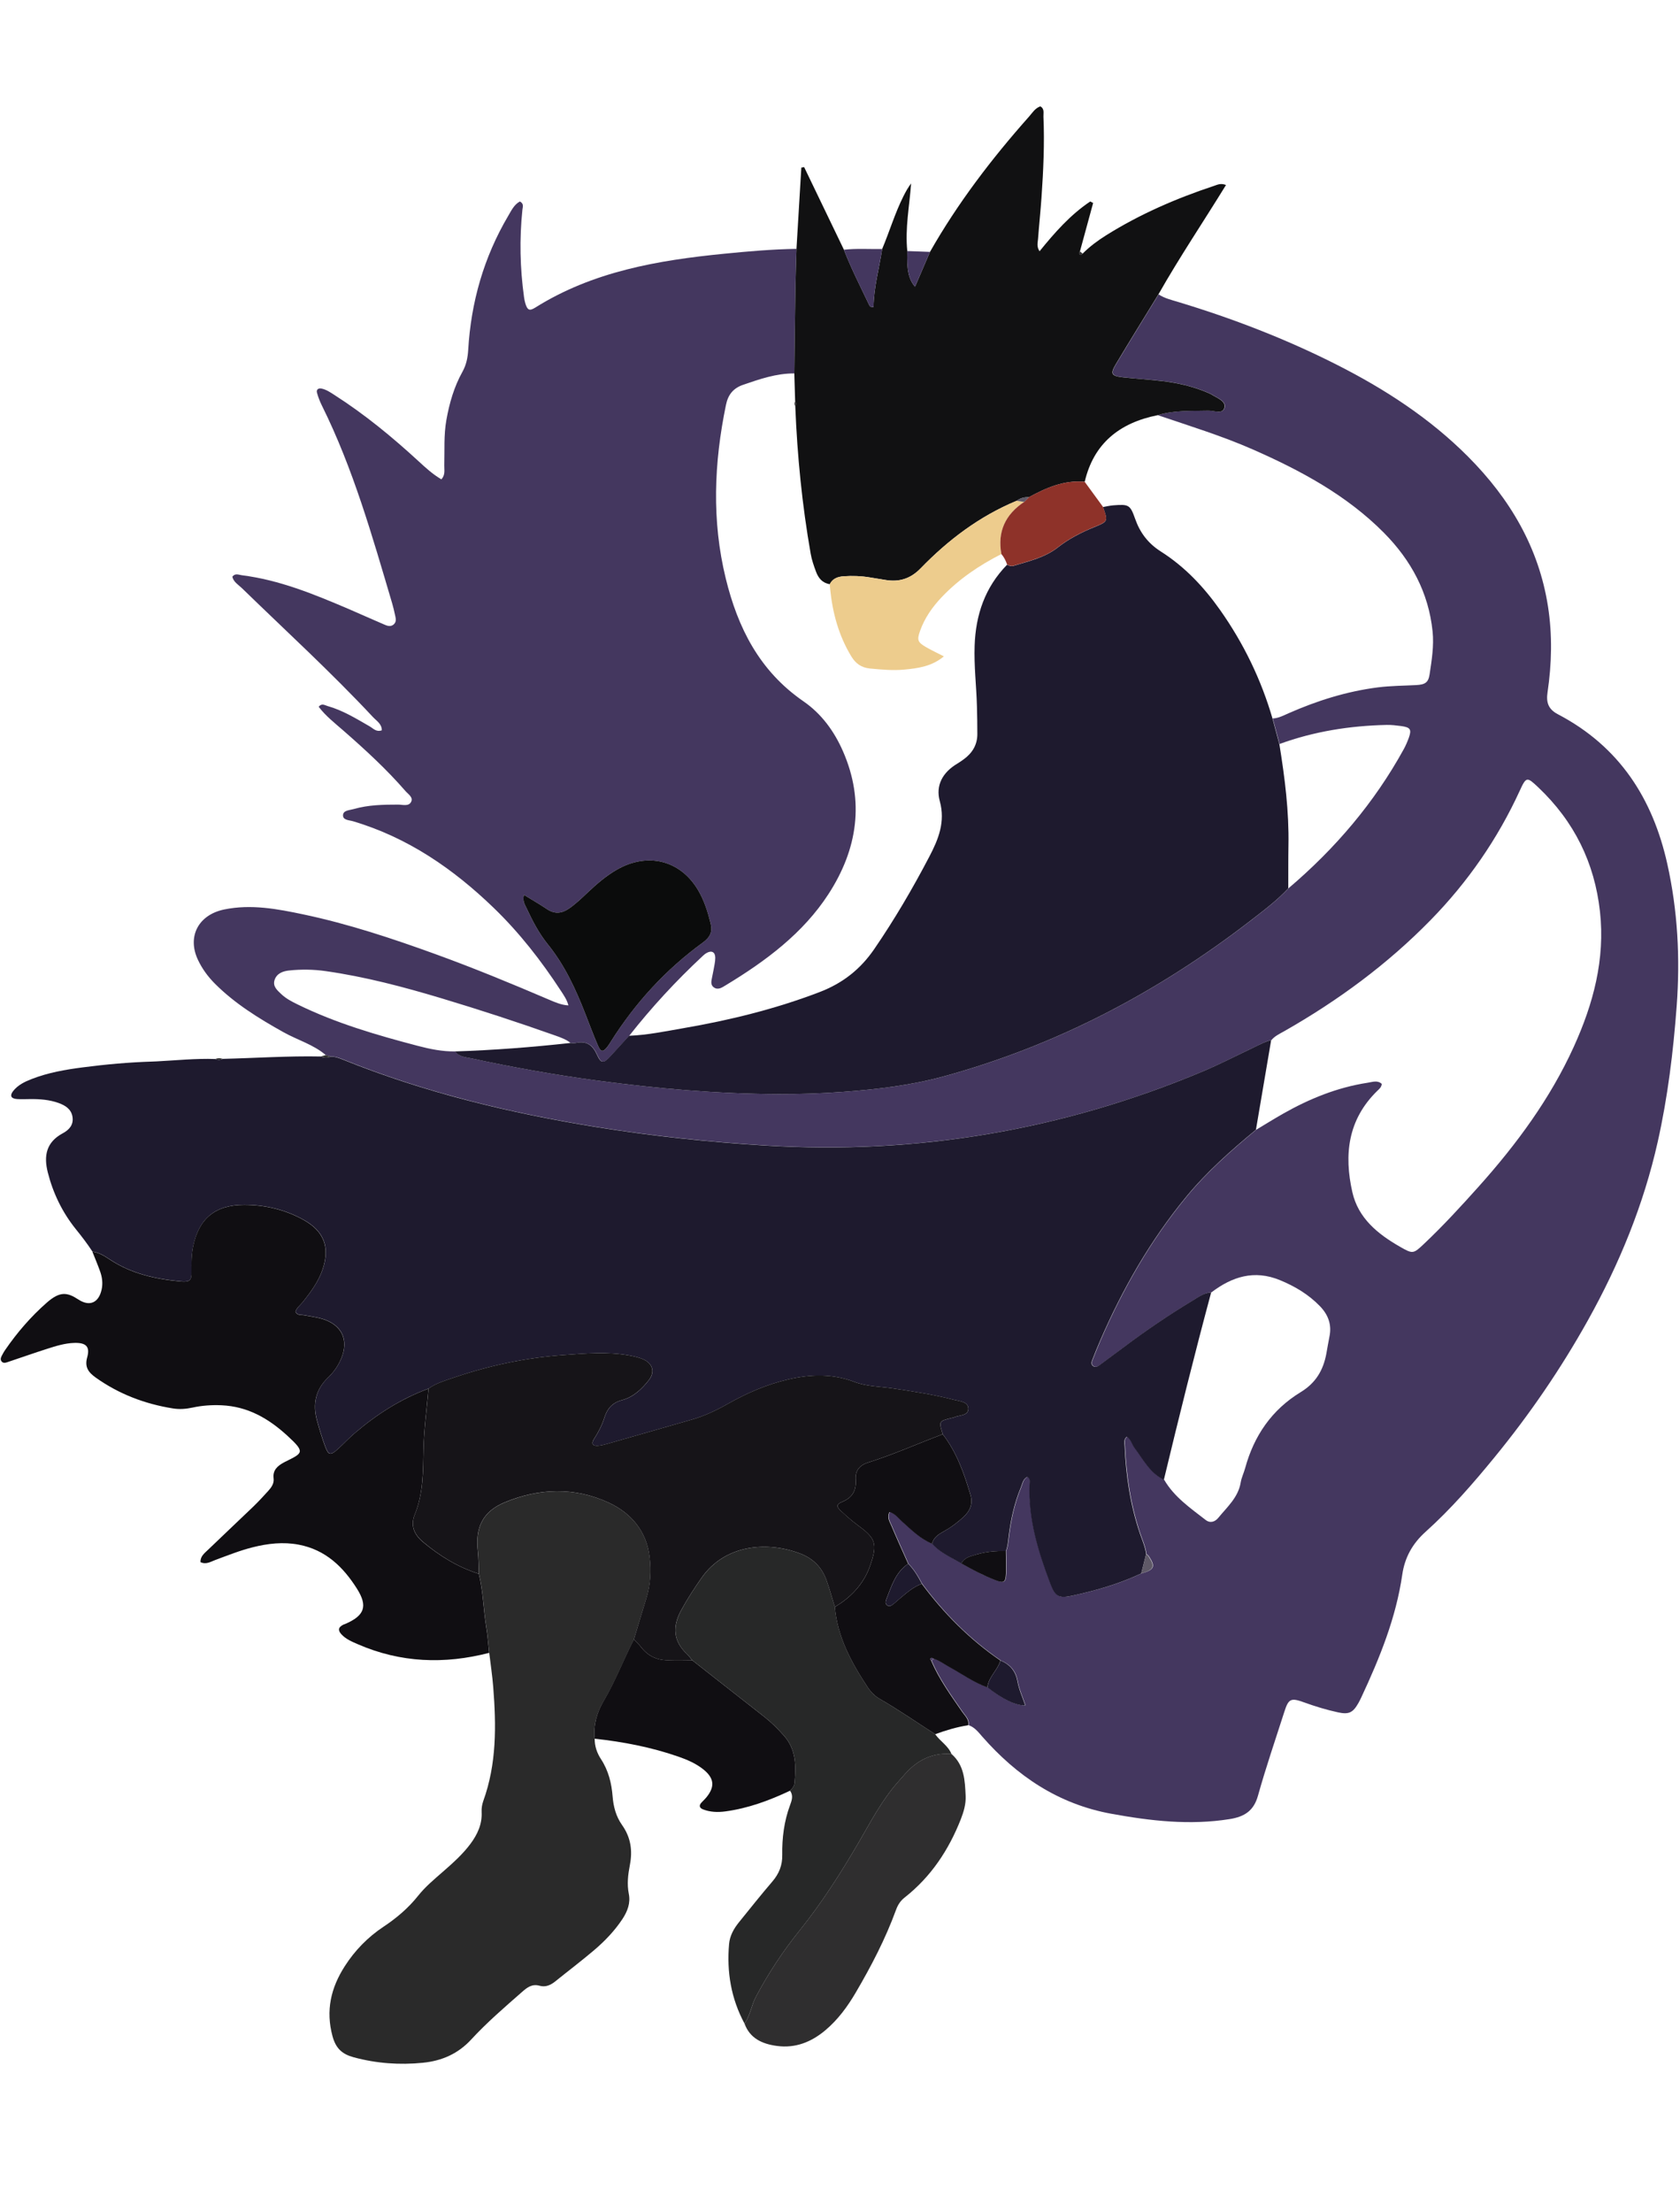 <?xml version="1.0" encoding="UTF-8" standalone="no"?><!DOCTYPE svg PUBLIC "-//W3C//DTD SVG 1.1//EN" "http://www.w3.org/Graphics/SVG/1.1/DTD/svg11.dtd">
<svg width="100%" height="100%" viewBox="0 0 503 662" version="1.1" xmlns="http://www.w3.org/2000/svg" xmlns:xlink="http://www.w3.org/1999/xlink" xml:space="preserve" xmlns:serif="http://www.serif.com/" style="fill-rule:evenodd;clip-rule:evenodd;stroke-linejoin:round;stroke-miterlimit:2;">
  <animateTransform
    attributeName="transform" attributeType="XML" dur="3s" keyTimes="0;0.5;1" repeatCount="indefinite" type="scale" values="1;0.98;1" calcMode="linear"
  />
  <path d="M97.55,315.74c-3.7,-3.16 -8.47,-4.5 -12.66,-6.84c-7.41,-4.14 -14.57,-8.55 -20.55,-14.54c-2.11,-2.12 -3.84,-4.49 -5.09,-7.16c-3.26,-6.94 0.15,-13.43 7.85,-15.03c8.07,-1.67 15.96,-0.17 23.78,1.48c13.5,2.85 26.53,7.18 39.45,11.86c11.56,4.19 22.9,8.87 34.18,13.7c1.8,0.77 3.61,1.54 5.62,1.66l0.04,-0.04c-0.41,-1.63 -1.37,-3 -2.28,-4.39c-5.83,-8.92 -12.39,-17.35 -20.11,-24.79c-12.02,-11.59 -25.6,-21 -42.12,-25.9c-1.16,-0.34 -3.1,-0.29 -2.95,-1.9c0.13,-1.39 2.01,-1.39 3.21,-1.74c4.34,-1.25 8.8,-1.33 13.29,-1.33c1.36,0 3.21,0.65 3.92,-0.9c0.6,-1.31 -0.93,-2.23 -1.74,-3.16c-5.66,-6.52 -12.04,-12.37 -18.56,-18.07c-2.6,-2.27 -5.34,-4.4 -7.42,-7.15c0.93,-1.15 1.82,-0.46 2.61,-0.23c4.6,1.29 8.59,3.76 12.66,6.1c1.05,0.6 1.95,1.78 3.63,1.18c0.02,-1.94 -1.59,-2.83 -2.67,-3.99c-12.49,-13.37 -26.04,-25.75 -39.18,-38.52c-1.07,-1.04 -2.53,-1.84 -2.9,-3.45c0.84,-1.15 1.93,-0.56 2.9,-0.44c11.23,1.42 21.51,5.66 31.75,10.02c3.49,1.49 6.93,3.07 10.42,4.55c1.05,0.44 2.22,1.1 3.3,0.09c0.88,-0.83 0.53,-1.89 0.32,-2.88c-0.24,-1.11 -0.5,-2.23 -0.82,-3.32c-5.95,-20.08 -11.63,-40.24 -21.03,-59.19c-0.62,-1.25 -1.14,-2.57 -1.5,-3.91c-0.25,-0.94 0.43,-1.43 1.4,-1.22c1.44,0.31 2.63,1.14 3.83,1.91c9.12,5.83 17.4,12.66 25.3,19.93c2.07,1.91 4.14,3.8 6.72,5.32c1.25,-1.4 0.83,-2.84 0.87,-4.16c0.12,-4.55 -0.18,-9.09 0.63,-13.63c0.9,-5.03 2.29,-9.88 4.8,-14.39c1.15,-2.06 1.59,-4.22 1.73,-6.54c0.83,-14.24 4.64,-27.69 11.98,-40.13c0.94,-1.59 1.75,-3.36 3.49,-4.31c1.29,0.69 0.85,1.64 0.76,2.47c-0.91,8.73 -0.72,17.43 0.48,26.12c0.09,0.63 0.2,1.26 0.38,1.86c0.63,2.08 1.22,2.42 3.02,1.29c17.19,-10.78 36.65,-14.14 56.55,-16.1c7.19,-0.71 14.39,-1.35 21.62,-1.45c-0.11,4.01 -0.27,8.03 -0.33,12.04c-0.13,8.41 -0.22,16.82 -0.32,25.23c-5.37,-0.03 -10.32,1.69 -15.28,3.39c-3.02,1.03 -4.55,2.98 -5.18,6.05c-3.58,17.33 -4.29,34.64 -0.05,51.95c3.59,14.66 10.03,27.62 23.25,36.73c5.44,3.75 9.23,9 11.83,14.93c6.57,14.99 4.35,29.38 -4.34,42.77c-7.59,11.7 -18.76,20.03 -30.78,27.29c-1.07,0.65 -2.33,1.56 -3.61,0.56c-1.08,-0.84 -0.59,-2.1 -0.4,-3.21c0.1,-0.62 0.27,-1.24 0.37,-1.86c0.2,-1.25 0.54,-2.5 0.53,-3.75c-0.01,-1.72 -1.11,-2.26 -2.6,-1.41c-0.45,0.25 -0.85,0.6 -1.22,0.95c-7.94,7.4 -15.27,15.33 -21.94,23.82c-1.82,1.99 -3.64,3.99 -5.46,5.98c-2.16,2.36 -2.9,2.43 -4.13,-0.3c-1.3,-2.88 -3.11,-4.24 -6.39,-3.52c-0.5,0.11 -1.05,0 -1.57,-0.01c-1.34,-1.07 -2.94,-1.64 -4.55,-2.21c-11.22,-3.98 -22.55,-7.68 -33.96,-11.11c-11.42,-3.43 -22.95,-6.49 -34.82,-8.18c-3.66,-0.52 -7.34,-0.57 -11,-0.18c-1.88,0.2 -3.66,0.89 -4.3,2.83c-0.62,1.89 0.77,3.06 1.99,4.22c1.42,1.35 3.16,2.25 4.92,3.11c11.43,5.6 23.62,9.15 35.93,12.38c3.69,0.97 7.4,1.73 11.25,1.67c1.17,1.69 3.15,1.71 4.9,2.09c12.32,2.66 24.73,4.9 37.25,6.58c18.12,2.44 36.3,4.04 54.62,4.11c6.45,0.02 12.88,-0.19 19.31,-0.67c10.25,-0.76 20.43,-1.95 30.33,-4.67c34.02,-9.33 64.36,-25.42 91.86,-46.66c3.89,-3.01 7.83,-5.98 11.19,-9.58c14.04,-11.92 25.73,-25.65 34.51,-41.61c0.61,-1.11 1.12,-2.3 1.55,-3.49c0.87,-2.46 0.44,-3.1 -2.35,-3.47c-1.43,-0.19 -2.88,-0.36 -4.32,-0.33c-11,0.24 -21.72,1.94 -32.04,5.7c-0.68,-2.54 -1.37,-5.09 -2.05,-7.63c1.76,-0.09 3.26,-0.91 4.81,-1.59c8.53,-3.75 17.35,-6.53 26.7,-7.72c3.8,-0.48 7.6,-0.48 11.4,-0.68c2.76,-0.14 3.69,-0.79 4.06,-3.24c0.64,-4.24 1.33,-8.49 0.89,-12.83c-1.19,-11.56 -6.39,-21.27 -14.63,-29.57c-11.1,-11.17 -24.81,-18.56 -39.24,-24.9c-9.22,-4.05 -18.87,-7 -28.41,-10.24c4.97,-1.54 10.1,-1.23 15.21,-1.36c1.67,-0.04 4.31,1.2 4.81,-0.94c0.45,-1.94 -2.18,-2.83 -3.79,-3.85c-0.44,-0.27 -0.93,-0.47 -1.41,-0.67c-4.24,-1.79 -8.7,-2.82 -13.27,-3.37c-3.9,-0.47 -7.83,-0.69 -11.74,-1.12c-3.65,-0.39 -4.06,-1.03 -2.31,-3.95c4.19,-6.99 8.49,-13.92 12.75,-20.88c1.77,1.17 3.83,1.65 5.84,2.26c16.35,4.94 32.19,11.04 47.38,18.72c14.54,7.35 28.01,16.11 39.41,27.55c12.59,12.62 21.21,27.28 23.95,44.84c1.34,8.59 1.13,17.14 -0.13,25.69c-0.44,2.95 0.14,5.04 3.11,6.59c18.54,9.71 28.41,25.38 32.73,44.72c3.14,14.06 3.89,28.25 2.82,42.63c-1.02,13.66 -2.67,27.2 -5.67,40.58c-4.22,18.81 -11.48,36.54 -20.93,53.47c-8.05,14.42 -17.36,28.03 -27.89,40.89c-6.43,7.86 -13.1,15.54 -20.7,22.37c-3.94,3.54 -6.23,7.7 -6.97,12.81c-1.87,12.92 -6.75,24.93 -12.27,36.74c-0.27,0.58 -0.56,1.15 -0.87,1.7c-1.62,2.84 -2.83,3.48 -6.08,2.77c-3.46,-0.75 -6.85,-1.78 -10.18,-2.99c-3.98,-1.45 -4.66,-1.09 -5.92,2.86c-2.67,8.34 -5.53,16.64 -7.88,25.07c-1.26,4.5 -4.01,6.3 -8.53,7.01c-11.9,1.89 -23.55,0.54 -35.25,-1.58c-16.07,-2.91 -28.45,-11.37 -38.76,-23.1c-1.19,-1.36 -2.27,-2.8 -4.1,-3.44c0.32,-1.72 -0.97,-2.78 -1.81,-4.01c-3.39,-4.91 -6.91,-9.75 -9.25,-15.25c0.22,-0.22 0.44,-0.45 0.66,-0.67c1.77,0.55 3.21,1.69 4.81,2.56c3.76,2.05 7.23,4.59 11.32,6.06c4.48,3.53 8.48,5.48 11.31,5.39c-0.81,-2.44 -1.89,-4.78 -2.33,-7.22c-0.55,-3.08 -2.23,-5.02 -5.08,-6.23c-9.25,-6.32 -16.95,-14.1 -23.53,-22.95c-1.12,-2.15 -2.36,-4.24 -4.1,-6c-1.69,-3.82 -3.43,-7.62 -5.05,-11.47c-0.5,-1.18 -1.37,-2.42 -0.53,-3.99c1.75,0.51 2.63,1.83 3.75,2.83c2.77,2.5 5.41,5.15 8.98,6.64c2.36,2.73 5.71,4.11 8.76,5.91c3.27,1.88 6.63,3.62 10.17,5c2.52,0.99 3.09,0.65 3.2,-1.88c0.1,-2.27 0,-4.55 -0.02,-6.82c0.57,-1.43 0.65,-2.95 0.84,-4.45c0.62,-5.03 1.7,-9.95 3.66,-14.67c0.46,-1.1 0.6,-2.45 1.88,-3.09c0.98,0.54 0.73,1.38 0.7,2.07c-0.47,10.44 2.54,20.2 6.19,29.84c1.46,3.85 2.47,4.52 6.43,3.67c7.17,-1.53 14.19,-3.55 20.82,-6.68c3.81,-1.1 4.22,-2.02 2.26,-5.05c-0.2,-0.31 -0.52,-0.54 -0.78,-0.8c-0.29,-2.15 -1.2,-4.13 -1.88,-6.17c-2.85,-8.48 -4.16,-17.2 -4.55,-26.07c-0.04,-0.92 -0.39,-2 0.64,-2.85c1.27,0.88 1.51,2.36 2.34,3.44c2.6,3.43 4.53,7.43 8.75,9.48c2.96,5.12 7.81,8.45 12.4,12.01c1.39,1.08 2.82,0.57 3.81,-0.64c2.66,-3.25 5.96,-6.11 6.69,-10.54c0.24,-1.48 0.95,-2.89 1.35,-4.36c2.62,-9.57 7.91,-17.41 16.65,-22.72c4.52,-2.75 6.71,-6.58 7.63,-11.38c0.33,-1.74 0.59,-3.5 0.95,-5.23c0.73,-3.52 -0.34,-6.49 -2.83,-9.07c-3.37,-3.49 -7.44,-5.94 -11.98,-7.81c-7.73,-3.18 -14.34,-1.04 -20.51,3.64c-2.22,0.15 -3.91,1.45 -5.67,2.51c-7.02,4.24 -13.79,8.84 -20.32,13.74c-2.49,1.87 -4.99,3.72 -7.5,5.56c-0.53,0.39 -1.19,0.69 -1.82,0.27c-0.63,-0.42 -0.58,-1.12 -0.34,-1.72c0.79,-2.01 1.59,-4.02 2.45,-6c6.66,-15.37 14.93,-29.84 25.71,-42.94c6.16,-7.49 13.41,-13.88 20.89,-20.08c2.68,-1.6 5.32,-3.25 8.03,-4.79c7.88,-4.47 16.19,-7.86 25.28,-9.26c1.45,-0.22 3.02,-0.86 4.28,0.35c-0.13,1.06 -0.8,1.53 -1.34,2.06c-8.86,8.65 -10,19.12 -7.48,30.31c1.75,7.77 7.54,12.51 14.28,16.36c3.78,2.16 3.97,2.16 7.06,-0.76c5.82,-5.49 11.22,-11.37 16.54,-17.31c11.38,-12.71 21.39,-26.32 28.41,-41.75c5.86,-12.89 9.44,-26.22 7.85,-40.53c-1.62,-14.54 -7.68,-26.93 -18.51,-37.17c-3.36,-3.17 -3.57,-3.18 -5.51,1.06c-6.6,14.37 -15.51,27.28 -26.69,38.7c-12.88,13.17 -27.66,24.06 -43.82,33.25c-1.36,0.77 -2.8,1.42 -3.82,2.64c-1.81,0.42 -3.41,1.32 -5.06,2.1c-5.19,2.46 -10.29,5.11 -15.59,7.33c-41.73,17.46 -85.29,24.91 -130.76,22.12c-16.94,-1.04 -33.77,-2.81 -50.5,-5.51c-26,-4.2 -51.47,-10.32 -75.86,-20.15c-1.22,-0.49 -2.44,-0.96 -3.79,-0.95c-0.57,-0.13 -1.07,-0.28 -1.57,-0.43Zm59.32,-47.95c-0.49,1.96 0.29,2.91 0.75,3.91c1.78,3.81 3.72,7.59 6.38,10.87c5.09,6.27 8.34,13.41 11.22,20.75c1.25,3.19 2.42,6.41 3.8,9.55c0.9,2.05 1.57,2.05 2.93,0.26c0.39,-0.51 0.71,-1.06 1.05,-1.6c7.24,-11.46 16.3,-21.37 27.43,-29.46c2.22,-1.61 2.95,-3.27 2.32,-5.79c-0.87,-3.46 -1.91,-6.83 -3.75,-9.93c-5.31,-8.93 -15.08,-11.39 -24.29,-6.11c-3.3,1.89 -6.11,4.35 -8.84,6.92c-1.78,1.68 -3.53,3.39 -5.59,4.78c-2.17,1.47 -4.28,1.64 -6.54,0.1c-2.11,-1.43 -4.35,-2.7 -6.87,-4.25Z" style="fill:#44375f;fill-rule:nonzero;"/><path d="M348.46,442.85c-4.22,-2.05 -6.15,-6.05 -8.75,-9.48c-0.83,-1.09 -1.07,-2.56 -2.34,-3.44c-1.03,0.86 -0.68,1.93 -0.64,2.85c0.38,8.87 1.69,17.6 4.55,26.07c0.69,2.04 1.59,4.02 1.88,6.17c-0.49,1.95 -0.98,3.9 -1.47,5.85c-6.63,3.12 -13.65,5.15 -20.82,6.68c-3.96,0.84 -4.97,0.18 -6.43,-3.67c-3.65,-9.64 -6.66,-19.4 -6.19,-29.84c0.03,-0.69 0.28,-1.54 -0.7,-2.07c-1.28,0.64 -1.42,1.99 -1.88,3.09c-1.96,4.71 -3.04,9.64 -3.66,14.67c-0.19,1.5 -0.27,3.02 -0.84,4.45c-3.01,-0.09 -5.98,0.17 -8.86,1.03c-1.73,0.51 -3.57,0.87 -4.49,2.67c-3.04,-1.8 -6.39,-3.18 -8.76,-5.91c0.47,-1.91 2,-2.86 3.61,-3.75c2.17,-1.19 4.1,-2.67 5.9,-4.34c1.98,-1.84 2.75,-4 2.01,-6.5c-1.88,-6.43 -4.11,-12.72 -8.31,-18.18c-1.19,-3.9 -1.19,-3.9 2.61,-4.85c0.25,-0.06 0.53,-0.09 0.76,-0.2c1.57,-0.71 4.29,-0.41 4.28,-2.6c-0.02,-2.11 -2.6,-2.21 -4.28,-2.65c-5.97,-1.55 -12.08,-2.47 -18.19,-3.4c-3.88,-0.59 -7.89,-0.54 -11.62,-1.96c-6.49,-2.47 -13.09,-2.3 -19.76,-0.76c-6.45,1.49 -12.43,4.09 -18.12,7.31c-3.42,1.93 -6.93,3.62 -10.74,4.71c-8.44,2.43 -16.88,4.85 -25.32,7.26c-0.88,0.25 -1.78,0.48 -2.69,0.57c-1.71,0.17 -2.27,-0.57 -1.36,-1.97c1.34,-2.06 2.43,-4.2 3.16,-6.51c0.82,-2.6 2.34,-4.39 5.22,-5.15c3.44,-0.91 5.91,-3.28 8,-5.92c2.04,-2.57 1.21,-5.16 -1.9,-6.42c-1.2,-0.48 -2.5,-0.78 -3.79,-1.01c-6.66,-1.23 -13.32,-0.62 -20.02,-0.13c-11.24,0.82 -22.09,3.14 -32.67,6.75c-2.59,0.88 -5.26,1.65 -7.52,3.26c-8.32,3.08 -15.6,7.75 -22.22,13.43c-1.66,1.43 -3.15,3.04 -4.77,4.52c-2.37,2.17 -2.96,2.09 -4.01,-0.77c-0.91,-2.5 -1.68,-5.05 -2.39,-7.62c-1.34,-4.88 -0.48,-9.26 3.36,-12.92c1.7,-1.62 2.99,-3.52 3.89,-5.66c2.34,-5.6 0.15,-10.16 -5.81,-11.89c-1.75,-0.51 -3.59,-0.71 -5.39,-1.06c-0.85,-0.17 -1.9,0.14 -2.49,-1.04c0.34,-1.18 1.44,-1.96 2.22,-2.94c2.4,-3.02 4.68,-6.1 5.91,-9.78c2.21,-6.59 0.43,-11.37 -5.77,-14.8c-5.46,-3.03 -11.48,-4.46 -17.73,-4.46c-8.7,0 -13.58,4.15 -15.28,12.41c-0.52,2.5 -0.55,5.01 -0.48,7.55c0.07,2.62 -0.53,3.2 -3.22,2.95c-7.53,-0.68 -14.78,-2.29 -21.16,-6.5c-1.63,-1.07 -3.26,-2.15 -5.3,-2.4c-1.53,-2.35 -3.24,-4.57 -5.01,-6.76c-4.06,-5.06 -6.8,-10.76 -8.37,-16.97c-1.23,-4.88 -0.51,-9.01 4.51,-11.69c1.94,-1.04 3.27,-2.57 2.89,-4.92c-0.37,-2.3 -2.12,-3.39 -4.15,-4.13c-2.74,-0.99 -5.62,-1.2 -8.52,-1.17c-1.31,0.01 -2.63,0.08 -3.93,-0.01c-1.85,-0.14 -2.26,-1.04 -1.11,-2.47c1.41,-1.75 3.41,-2.72 5.5,-3.53c4.9,-1.91 10.07,-2.81 15.27,-3.48c6.88,-0.9 13.8,-1.52 20.75,-1.74c0.48,-0.02 0.97,-0.04 1.45,-0.06c5.83,-0.3 11.64,-0.91 17.49,-0.71c0.75,0.33 1.5,0.32 2.24,-0.04c9.78,-0.23 19.55,-0.91 29.34,-0.71c1,0.46 2,0.44 3.01,0.04c1.35,-0.01 2.57,0.46 3.79,0.95c24.39,9.83 49.85,15.95 75.86,20.15c16.73,2.7 33.56,4.48 50.5,5.51c45.47,2.79 89.02,-4.65 130.76,-22.12c5.3,-2.22 10.4,-4.87 15.59,-7.33c1.65,-0.78 3.25,-1.68 5.05,-2.1c-1.52,8.94 -3.04,17.89 -4.56,26.83c-7.48,6.19 -14.73,12.59 -20.89,20.08c-10.78,13.11 -19.05,27.57 -25.71,42.94c-0.86,1.98 -1.67,3.99 -2.45,6c-0.24,0.6 -0.28,1.31 0.34,1.72c0.62,0.42 1.29,0.11 1.82,-0.27c2.51,-1.84 5.01,-3.69 7.5,-5.56c6.54,-4.91 13.3,-9.5 20.32,-13.74c1.76,-1.06 3.45,-2.37 5.67,-2.51c-5.01,18.62 -9.66,37.34 -14.17,56.1Z" style="fill:#1e1a2e;fill-rule:nonzero;"/><path d="M346.83,88.11c-4.26,6.95 -8.56,13.88 -12.75,20.88c-1.75,2.93 -1.34,3.56 2.31,3.95c3.91,0.42 7.84,0.65 11.74,1.12c4.57,0.55 9.03,1.58 13.27,3.37c0.48,0.2 0.97,0.4 1.41,0.67c1.62,1.02 4.25,1.91 3.79,3.85c-0.5,2.14 -3.14,0.89 -4.81,0.94c-5.11,0.14 -10.24,-0.18 -15.2,1.36c-11.55,2.3 -19.17,8.59 -21.82,19.92c-6.2,-0.55 -11.54,1.8 -16.73,4.63c-1.35,-0.08 -2.57,0.27 -3.65,1.06c-11.16,4.64 -20.5,11.72 -28.71,20.19c-3.01,3.1 -6.38,4.2 -10.58,3.5c-1.55,-0.26 -3.1,-0.5 -4.66,-0.76c-2.6,-0.43 -5.21,-0.52 -7.84,-0.34c-1.8,0.13 -3.32,0.69 -4.15,2.37c-2.23,-0.34 -3.41,-1.83 -4.11,-3.68c-0.67,-1.78 -1.3,-3.6 -1.62,-5.45c-2.57,-14.6 -4.02,-29.32 -4.61,-44.11c0.25,-0.51 0.24,-1.01 -0.04,-1.51c-0.08,-2.78 -0.17,-5.56 -0.25,-8.34c0.1,-8.41 0.19,-16.82 0.32,-25.23c0.06,-4.01 0.22,-8.03 0.33,-12.04c0.48,-8.1 0.97,-16.19 1.45,-24.29c0.28,-0.06 0.56,-0.11 0.84,-0.17c3.97,8.24 7.94,16.48 11.91,24.72c2.2,5.68 4.99,11.12 7.61,16.62c0.16,0.34 0.44,0.61 1.26,0.52c0.06,-5.84 1.7,-11.54 2.58,-17.35c2.21,-5.23 3.81,-10.69 6.37,-15.78c0.66,-1.31 1.36,-2.61 2.3,-3.83c-0.49,6.79 -1.85,13.45 -1.14,20.23c-0.18,5.61 0.38,8.38 2.31,10.67c1.53,-3.56 3.01,-6.99 4.48,-10.42c8.29,-14.57 18.45,-27.87 29.64,-40.47c1,-1.13 1.8,-2.51 3.39,-3.09c1.32,0.74 0.9,2.02 0.94,3.05c0.35,8.08 -0.02,16.15 -0.58,24.22c-0.29,4.15 -0.73,8.3 -1.04,12.45c-0.08,1.08 -0.48,2.23 0.46,3.65c4.54,-5.6 9.22,-10.91 15.17,-14.9c0.29,0.15 0.58,0.3 0.87,0.45c-1.32,4.83 -2.64,9.66 -3.95,14.49c-0.22,0.3 -0.37,0.64 -0.05,0.91c0.35,0.3 0.63,0.04 0.86,-0.25c2.11,-2.11 4.5,-3.89 7.04,-5.48c10.09,-6.32 20.98,-11.04 32.33,-14.8c0.95,-0.31 1.93,-0.87 3.55,-0.25c-6.76,11 -13.94,21.63 -20.24,32.75Z" style="fill:#111112;fill-rule:nonzero;"/><path d="M178.05,520.32c-0.02,2.22 0.69,4.28 1.89,6.11c2.25,3.43 3.17,7.25 3.48,11.16c0.25,3.13 1.03,6.01 2.83,8.56c2.61,3.69 3.18,7.62 2.34,11.94c-0.55,2.84 -0.91,5.72 -0.32,8.66c0.55,2.73 -0.39,5.23 -1.93,7.56c-2.36,3.55 -5.31,6.62 -8.57,9.38c-3.75,3.18 -7.68,6.15 -11.51,9.24c-1.38,1.11 -2.9,1.82 -4.71,1.31c-2.26,-0.63 -3.72,0.51 -5.23,1.84c-5.25,4.6 -10.56,9.17 -15.27,14.28c-3.93,4.25 -8.76,6.36 -14.44,6.93c-7,0.7 -13.91,0.2 -20.71,-1.64c-3.41,-0.92 -5.34,-2.61 -6.34,-6.29c-2.09,-7.72 -0.49,-14.51 3.7,-21.02c3.01,-4.68 6.87,-8.65 11.58,-11.77c3.93,-2.61 7.43,-5.59 10.35,-9.26c2.16,-2.72 4.87,-4.96 7.5,-7.26c2.92,-2.55 5.82,-5.13 8.14,-8.24c2.12,-2.84 3.55,-5.91 3.37,-9.51c-0.06,-1.14 0.11,-2.26 0.5,-3.36c4.03,-11.13 3.88,-22.61 2.97,-34.13c-0.27,-3.4 -0.79,-6.79 -1.19,-10.18c-0.28,-2.51 -0.44,-5.04 -0.85,-7.53c-0.88,-5.36 -0.95,-10.82 -2.24,-16.12c-0.09,-2.27 -0.06,-4.55 -0.31,-6.81c-0.77,-6.99 1.39,-11.78 7.96,-14.53c10.3,-4.32 21.01,-4.68 31.26,0.07c6.83,3.16 11.3,8.66 12.2,16.17c0.5,4.14 0.3,8.33 -0.96,12.4c-1.27,4.11 -2.5,8.24 -3.75,12.36c-3.11,6.11 -5.55,12.52 -9.06,18.45c-2.07,3.47 -3.08,7.2 -2.68,11.23Z" style="fill:#2a2a2a;fill-rule:nonzero;"/><path d="M143.37,470.97c1.29,5.3 1.36,10.76 2.24,16.12c0.41,2.49 0.58,5.02 0.85,7.53c-13.4,3.47 -26.52,2.98 -39.28,-2.56c-1.79,-0.78 -3.64,-1.54 -4.97,-3c-1.15,-1.27 -0.9,-2.17 0.7,-2.93c0.12,-0.06 0.25,-0.07 0.37,-0.12c5.87,-2.51 6.93,-5.32 3.58,-10.61c-4.08,-6.44 -9.33,-11.63 -17.46,-13.16c-4.61,-0.87 -9.16,-0.35 -13.66,0.77c-3.83,0.95 -7.47,2.42 -11.15,3.77c-1.41,0.51 -2.8,1.51 -4.56,0.7c-0.1,-1.76 1.25,-2.72 2.31,-3.75c4.45,-4.3 8.98,-8.53 13.44,-12.82c1.58,-1.52 3.06,-3.13 4.53,-4.75c0.96,-1.06 1.8,-2.25 1.61,-3.75c-0.31,-2.44 1.15,-3.74 3.1,-4.78c0.11,-0.06 0.23,-0.13 0.34,-0.18c5.27,-2.63 6.18,-2.77 0.71,-7.78c-5.6,-5.13 -11.82,-8.8 -19.79,-9.14c-2.91,-0.12 -5.79,0.07 -8.62,0.69c-1.96,0.43 -3.92,0.57 -5.87,0.26c-8.43,-1.35 -16.18,-4.3 -23.09,-9.21c-2.16,-1.54 -3.43,-3.11 -2.6,-6.06c0.93,-3.27 -0.37,-4.45 -3.88,-4.34c-2.79,0.09 -5.44,0.91 -8.05,1.75c-3.87,1.23 -7.69,2.59 -11.54,3.87c-0.72,0.24 -1.59,0.65 -2.17,-0.1c-0.54,-0.7 -0.04,-1.44 0.31,-2.12c0.23,-0.45 0.5,-0.89 0.79,-1.31c3.57,-5.19 7.68,-9.96 12.46,-14.15c3.94,-3.46 6.12,-3.11 9.45,-0.93c3.39,2.22 6.12,0.95 6.97,-3.03c0.38,-1.76 0.17,-3.55 -0.42,-5.25c-0.71,-2.03 -1.57,-4.02 -2.36,-6.03c2.03,0.25 3.67,1.32 5.3,2.4c6.38,4.21 13.63,5.82 21.16,6.5c2.7,0.24 3.29,-0.33 3.22,-2.95c-0.06,-2.54 -0.03,-5.04 0.48,-7.55c1.7,-8.26 6.57,-12.41 15.28,-12.41c6.25,0 12.27,1.43 17.73,4.46c6.19,3.43 7.98,8.21 5.77,14.8c-1.23,3.68 -3.51,6.76 -5.91,9.78c-0.78,0.98 -1.88,1.75 -2.22,2.94c0.58,1.18 1.63,0.88 2.49,1.04c1.8,0.35 3.64,0.55 5.39,1.06c5.95,1.73 8.15,6.3 5.81,11.89c-0.89,2.14 -2.19,4.03 -3.89,5.66c-3.84,3.66 -4.7,8.04 -3.36,12.92c0.71,2.56 1.48,5.12 2.39,7.62c1.05,2.86 1.64,2.94 4.01,0.77c1.62,-1.48 3.11,-3.09 4.77,-4.52c6.61,-5.68 13.9,-10.35 22.22,-13.43c-0.53,6.02 -1.36,12.02 -1.49,18.05c-0.15,6.69 -0.05,13.33 -2.66,19.71c-1.29,3.16 -0.2,5.87 2.46,8.11c4.99,4.17 10.44,7.55 16.76,9.55Z" style="fill:#100e12;fill-rule:nonzero;"/><path d="M222.91,605.56c-4.03,-7.49 -5.36,-15.48 -4.62,-23.82c0.22,-2.47 1.41,-4.58 2.96,-6.5c3.3,-4.08 6.57,-8.19 9.99,-12.18c2.02,-2.35 3.02,-4.87 2.97,-7.96c-0.08,-5.07 0.54,-10.06 2.33,-14.89c0.52,-1.41 1.07,-2.9 -0.01,-4.34c0.64,-0.64 1.27,-1.31 1.35,-2.24c0.48,-5.09 0.55,-10.08 -3.23,-14.31c-1.8,-2.01 -3.69,-3.91 -5.83,-5.58c-7.19,-5.64 -14.39,-11.28 -21.58,-16.92c-0.49,-0.59 -0.92,-1.25 -1.48,-1.77c-4.24,-3.92 -4.43,-8.3 -1.83,-13.12c1.82,-3.37 3.9,-6.57 6.11,-9.72c7.13,-10.2 19.88,-10.98 29.55,-7.3c3.94,1.5 6.52,4.2 7.87,7.98c0.94,2.63 1.67,5.32 2.5,7.99c0.77,8.94 4.93,16.61 9.81,24c0.92,1.39 2.09,2.63 3.56,3.48c5.72,3.31 11.14,7.05 16.68,10.61c1.44,2.11 3.9,3.44 4.86,5.92c-5.72,-0.45 -10.18,1.84 -13.82,5.9c-0.77,0.86 -1.53,1.73 -2.29,2.6c-4.79,5.44 -8.06,11.8 -11.66,17.96c-5.34,9.14 -11.02,18.06 -17.71,26.38c-4.98,6.2 -9.35,12.8 -13.06,19.81c-1.38,2.59 -1.7,5.58 -3.42,8.02Z" style="fill:#272828;fill-rule:nonzero;"/><path d="M280,518.97c-5.54,-3.57 -10.96,-7.31 -16.68,-10.61c-1.47,-0.85 -2.64,-2.09 -3.56,-3.48c-4.88,-7.39 -9.04,-15.05 -9.81,-24c4.88,-2.84 8.62,-6.96 10.42,-11.93c2.63,-7.25 1.67,-8.69 -3.82,-12.73c-1.66,-1.22 -3.2,-2.62 -4.72,-4.02c-1.45,-1.34 -1.47,-2.04 0.37,-2.79c3.18,-1.31 4.21,-3.55 4,-6.63c-0.18,-2.64 1.12,-4.3 3.71,-5.11c7.62,-2.4 14.89,-5.67 22.35,-8.47c4.2,5.45 6.42,11.75 8.31,18.18c0.73,2.51 -0.03,4.66 -2.01,6.5c-1.8,1.67 -3.73,3.15 -5.9,4.34c-1.61,0.89 -3.14,1.84 -3.61,3.75c-3.57,-1.49 -6.21,-4.15 -8.98,-6.64c-1.11,-1 -2,-2.32 -3.75,-2.83c-0.84,1.58 0.03,2.82 0.53,3.99c1.62,3.85 3.36,7.65 5.06,11.47c-3.81,2.56 -4.97,6.65 -6.5,10.51c-0.27,0.68 -0.52,1.54 0.35,2.02c0.66,0.36 1.26,-0.1 1.76,-0.5c0.71,-0.56 1.36,-1.19 2.05,-1.76c1.98,-1.65 3.91,-3.37 6.43,-4.27c6.58,8.84 14.28,16.63 23.53,22.95c-0.82,2.91 -3.59,4.94 -3.91,8.06c-4.09,-1.47 -7.56,-4.01 -11.32,-6.06c-1.59,-0.87 -3.03,-2 -4.81,-2.55c-0.23,-0.08 -0.53,-0.3 -0.66,-0.23c-0.43,0.25 -0.24,0.59 0,0.89c2.34,5.5 5.87,10.34 9.25,15.25c0.85,1.23 2.13,2.29 1.81,4.01c-3.38,0.53 -6.66,1.51 -9.89,2.69Z" style="fill:#100e12;fill-rule:nonzero;"/><path d="M222.91,605.56c1.73,-2.44 2.04,-5.44 3.42,-8.04c3.71,-7 8.08,-13.61 13.06,-19.81c6.69,-8.32 12.37,-17.24 17.71,-26.38c3.6,-6.16 6.87,-12.52 11.66,-17.96c0.76,-0.87 1.52,-1.74 2.29,-2.6c3.64,-4.06 8.1,-6.35 13.82,-5.9c3.89,3.4 4.03,8.02 4.25,12.54c0.12,2.41 -0.58,4.78 -1.46,7.03c-3.6,9.14 -8.89,17.18 -16.83,23.42c-1.31,1.03 -2.04,2.26 -2.57,3.71c-3.15,8.62 -7.38,16.76 -12.04,24.7c-2.47,4.21 -5.34,8.14 -9.15,11.33c-4.15,3.47 -8.9,5.41 -14.49,4.65c-4.39,-0.59 -8.08,-2.28 -9.67,-6.69Z" style="fill:#2f2e2f;fill-rule:nonzero;"/><path d="M207.24,496.83c7.19,5.64 14.39,11.28 21.58,16.92c2.14,1.67 4.03,3.57 5.83,5.58c3.78,4.22 3.71,9.22 3.23,14.31c-0.09,0.93 -0.71,1.6 -1.35,2.24c-6.16,2.91 -12.52,5.27 -19.37,6.19c-2.26,0.3 -4.47,0.22 -6.6,-0.58c-1.07,-0.4 -1.41,-1.1 -0.56,-2.04c0.52,-0.57 1.1,-1.09 1.58,-1.69c2.51,-3.12 2.24,-5.65 -0.95,-8.23c-2.25,-1.81 -4.9,-2.95 -7.63,-3.89c-8.08,-2.8 -16.44,-4.4 -24.96,-5.33c-0.39,-4.03 0.61,-7.76 2.67,-11.25c3.5,-5.93 5.94,-12.34 9.06,-18.45c0.71,0.73 1.49,1.41 2.1,2.21c2.18,2.85 5.06,4.16 8.74,4c2.21,-0.08 4.42,0 6.63,0.01Z" style="fill:#100e12;fill-rule:nonzero;"/><path d="M264.12,74.52c-0.88,5.81 -2.52,11.51 -2.58,17.35c-0.82,0.09 -1.1,-0.18 -1.26,-0.52c-2.63,-5.5 -5.42,-10.93 -7.61,-16.62c3.8,-0.42 7.62,-0.14 11.45,-0.21Z" style="fill:#44375f;fill-rule:nonzero;"/><path d="M278.44,75.38c-1.48,3.43 -2.95,6.86 -4.48,10.42c-1.93,-2.29 -2.49,-5.06 -2.31,-10.67c2.26,0.09 4.53,0.17 6.79,0.25Z" style="fill:#44375f;fill-rule:nonzero;"/><path d="M99.04,316.19c-1.01,0.4 -2.01,0.42 -3.01,-0.04c0.5,-0.14 1,-0.28 1.51,-0.41c0.51,0.15 1.01,0.3 1.5,0.45Z" style="fill:#2f2e2f;fill-rule:nonzero;"/><path d="M66.69,316.86c-0.74,0.36 -1.49,0.38 -2.24,0.04c0.74,-0.29 1.49,-0.3 2.24,-0.04Z" style="fill:#2f2e2f;fill-rule:nonzero;"/><path d="M46.96,317.61c-0.48,0.02 -0.97,0.04 -1.45,0.06c0.48,-0.02 0.97,-0.04 1.45,-0.06Z" style="fill:#2f2e2f;fill-rule:nonzero;"/><path d="M385.72,265.84c-3.35,3.6 -7.3,6.57 -11.19,9.58c-27.49,21.24 -57.83,37.33 -91.86,46.66c-9.9,2.72 -20.08,3.91 -30.33,4.67c-6.43,0.48 -12.86,0.69 -19.31,0.67c-18.31,-0.07 -36.5,-1.67 -54.62,-4.11c-12.51,-1.68 -24.92,-3.92 -37.25,-6.58c-1.75,-0.38 -3.73,-0.4 -4.9,-2.09c11.55,-0.37 23.06,-1.26 34.53,-2.53c0.53,0.01 1.08,0.12 1.57,0.01c3.28,-0.73 5.09,0.64 6.39,3.52c1.23,2.73 1.97,2.66 4.13,0.3c1.82,-1.99 3.64,-3.99 5.46,-5.98c5.54,-0.22 10.94,-1.35 16.36,-2.29c13.87,-2.39 27.44,-5.73 40.59,-10.75c7.04,-2.68 12.33,-6.88 16.46,-12.9c6.09,-8.89 11.5,-18.12 16.47,-27.62c2.78,-5.29 4.86,-10.46 3.16,-16.65c-1.31,-4.75 0.87,-8.65 5.29,-11.26c0.67,-0.4 1.3,-0.85 1.93,-1.31c2.56,-1.88 4.01,-4.33 4.02,-7.46c0.01,-2.78 -0.05,-5.56 -0.12,-8.34c-0.16,-6.07 -0.91,-12.11 -0.69,-18.19c0.32,-9.16 3.07,-17.4 9.72,-24.2c0.59,0.31 1.24,0.54 1.89,0.35c4.62,-1.41 9.41,-2.47 13.29,-5.51c3.29,-2.58 6.98,-4.48 10.86,-6.06c4.19,-1.71 4.19,-1.72 2.67,-6.04c1.03,-0.17 2.06,-0.43 3.1,-0.51c4.63,-0.37 5.05,-0.15 6.53,4.05c1.44,4.1 3.84,7.32 7.66,9.75c7.22,4.58 12.93,10.66 17.77,17.52c7.07,10.02 12.31,20.85 15.7,32.51c0.68,2.54 1.37,5.09 2.05,7.63c1.63,10.06 2.92,20.15 2.72,30.37c-0.07,4.25 -0.03,8.52 -0.05,12.79Z" style="fill:#1e1a2e;fill-rule:nonzero;"/><path d="M156.87,267.79c2.52,1.55 4.76,2.82 6.87,4.25c2.26,1.53 4.37,1.37 6.54,-0.1c2.05,-1.39 3.81,-3.1 5.59,-4.78c2.73,-2.57 5.54,-5.03 8.84,-6.92c9.21,-5.28 18.98,-2.82 24.29,6.11c1.84,3.1 2.89,6.48 3.75,9.93c0.64,2.53 -0.1,4.18 -2.32,5.79c-11.13,8.09 -20.18,18 -27.43,29.46c-0.34,0.54 -0.66,1.09 -1.05,1.6c-1.37,1.79 -2.04,1.79 -2.93,-0.26c-1.37,-3.14 -2.55,-6.36 -3.8,-9.55c-2.88,-7.35 -6.14,-14.48 -11.22,-20.75c-2.66,-3.28 -4.6,-7.06 -6.38,-10.87c-0.46,-1 -1.23,-1.95 -0.75,-3.91Z" style="fill:#0b0c0c;fill-rule:nonzero;"/><path d="M295.64,504.96c0.32,-3.13 3.09,-5.16 3.91,-8.06c2.85,1.2 4.52,3.15 5.08,6.23c0.44,2.45 1.52,4.78 2.33,7.22c-2.84,0.09 -6.83,-1.86 -11.32,-5.39Z" style="fill:#1e1a2e;fill-rule:nonzero;"/><path d="M287.82,467.87c0.91,-1.8 2.75,-2.16 4.49,-2.67c2.89,-0.86 5.86,-1.12 8.86,-1.03c0.01,2.27 0.12,4.55 0.02,6.82c-0.11,2.53 -0.68,2.87 -3.2,1.88c-3.53,-1.38 -6.89,-3.12 -10.17,-5Z" style="fill:#100e12;fill-rule:nonzero;"/><path d="M276.02,473.95c-2.52,0.9 -4.45,2.62 -6.43,4.27c-0.69,0.58 -1.34,1.2 -2.05,1.76c-0.5,0.4 -1.11,0.86 -1.76,0.5c-0.87,-0.48 -0.62,-1.34 -0.35,-2.02c1.53,-3.86 2.69,-7.95 6.5,-10.51c1.74,1.76 2.97,3.85 4.09,6Z" style="fill:#1e1a2e;fill-rule:nonzero;"/><path d="M341.69,470.87c0.49,-1.95 0.98,-3.9 1.47,-5.85c0.26,0.27 0.59,0.5 0.78,0.8c1.97,3.03 1.55,3.95 -2.25,5.05Z" style="fill:#5f5967;fill-rule:nonzero;"/><path d="M170.18,300.83l-0.04,0.04c-0.01,0 0.04,-0.04 0.04,-0.04Z" style="fill:#5f5967;fill-rule:nonzero;"/><path d="M207.24,496.83c-2.21,-0.01 -4.42,-0.09 -6.62,0c-3.68,0.16 -6.56,-1.15 -8.74,-4c-0.61,-0.8 -1.4,-1.47 -2.1,-2.21c1.25,-4.12 2.47,-8.25 3.74,-12.36c1.26,-4.07 1.46,-8.26 0.96,-12.4c-0.9,-7.51 -5.38,-13.01 -12.2,-16.17c-10.25,-4.74 -20.95,-4.39 -31.26,-0.07c-6.57,2.76 -8.73,7.55 -7.96,14.53c0.25,2.25 0.21,4.54 0.31,6.81c-6.32,-2 -11.77,-5.38 -16.75,-9.57c-2.66,-2.24 -3.75,-4.94 -2.46,-8.11c2.61,-6.39 2.52,-13.02 2.66,-19.71c0.13,-6.02 0.97,-12.03 1.49,-18.05c2.26,-1.61 4.93,-2.38 7.52,-3.26c10.58,-3.61 21.43,-5.93 32.67,-6.75c6.7,-0.49 13.36,-1.09 20.02,0.13c1.29,0.24 2.59,0.53 3.79,1.01c3.11,1.25 3.93,3.85 1.9,6.42c-2.09,2.63 -4.56,5 -8,5.92c-2.88,0.76 -4.4,2.55 -5.22,5.15c-0.73,2.31 -1.82,4.45 -3.16,6.51c-0.91,1.4 -0.34,2.14 1.36,1.97c0.91,-0.09 1.81,-0.32 2.69,-0.57c8.44,-2.41 16.88,-4.84 25.32,-7.26c3.81,-1.09 7.32,-2.78 10.74,-4.71c5.69,-3.22 11.67,-5.82 18.12,-7.31c6.66,-1.54 13.27,-1.72 19.76,0.76c3.73,1.42 7.74,1.37 11.62,1.96c6.11,0.92 12.21,1.84 18.19,3.4c1.68,0.44 4.27,0.54 4.28,2.65c0.02,2.19 -2.7,1.9 -4.28,2.6c-0.23,0.11 -0.51,0.14 -0.76,0.2c-3.8,0.95 -3.8,0.95 -2.61,4.85c-7.46,2.81 -14.73,6.07 -22.35,8.47c-2.59,0.82 -3.89,2.47 -3.71,5.11c0.21,3.08 -0.82,5.33 -4,6.63c-1.84,0.76 -1.82,1.46 -0.37,2.79c1.52,1.4 3.05,2.79 4.72,4.02c5.49,4.04 6.45,5.48 3.82,12.73c-1.8,4.97 -5.54,9.09 -10.42,11.93c-0.82,-2.66 -1.56,-5.36 -2.5,-7.99c-1.35,-3.78 -3.92,-6.48 -7.87,-7.98c-9.67,-3.68 -22.42,-2.9 -29.55,7.3c-2.2,3.15 -4.28,6.35 -6.11,9.72c-2.61,4.82 -2.41,9.21 1.83,13.12c0.57,0.54 1,1.2 1.49,1.79Z" style="fill:#161418;fill-rule:nonzero;"/><path d="M299.82,165.8c-6.66,3.39 -12.75,7.51 -17.86,12.89c-2.86,3.01 -5.19,6.36 -6.54,10.25c-0.9,2.59 -0.65,3.26 1.78,4.68c1.66,0.97 3.42,1.78 5.4,2.8c-3.59,3 -7.74,3.58 -11.88,3.96c-3.39,0.32 -6.81,0 -10.21,-0.32c-2.62,-0.25 -4.32,-1.5 -5.61,-3.61c-3.79,-6.23 -5.62,-13.01 -6.34,-20.12c-0.05,-0.5 -0.09,-1 -0.14,-1.5c0.83,-1.68 2.35,-2.25 4.15,-2.37c2.63,-0.18 5.24,-0.1 7.84,0.34c1.55,0.26 3.1,0.5 4.66,0.76c4.2,0.71 7.57,-0.39 10.58,-3.5c8.22,-8.47 17.56,-15.55 28.71,-20.19c0.77,0.1 1.54,0.2 2.3,0.3c-5.72,3.81 -8.05,9 -6.84,15.63Z" style="fill:#edcc8d;fill-rule:nonzero;"/><path d="M299.82,165.8c-1.22,-6.63 1.12,-11.82 6.84,-15.62c0.44,-0.45 0.9,-0.92 1.36,-1.38c5.19,-2.82 10.53,-5.18 16.73,-4.63c1.83,2.51 3.66,5.01 5.5,7.52c1.52,4.32 1.52,4.33 -2.67,6.04c-3.88,1.59 -7.57,3.48 -10.86,6.06c-3.87,3.04 -8.67,4.1 -13.29,5.51c-0.64,0.2 -1.3,-0.04 -1.89,-0.35c-0.39,-1.12 -0.91,-2.21 -1.72,-3.15Z" style="fill:#8e3229;fill-rule:nonzero;"/><path d="M308.02,148.81c-0.46,0.46 -0.92,0.93 -1.36,1.38c-0.75,-0.11 -1.52,-0.21 -2.29,-0.32c1.08,-0.8 2.3,-1.15 3.65,-1.06Z" style="fill:#5f5967;fill-rule:nonzero;"/><path d="M238.09,121.58c-0.25,-0.5 -0.26,-1 -0.04,-1.51c0.28,0.5 0.29,1 0.04,1.51Z" style="fill:#2f2e2f;fill-rule:nonzero;"/><path d="M324.15,75.9c-0.22,0.29 -0.51,0.55 -0.86,0.25c-0.32,-0.27 -0.16,-0.62 0.05,-0.91c0.27,0.22 0.54,0.44 0.81,0.66Z" style="fill:#2f2e2f;fill-rule:nonzero;"/><path d="M278.86,497.01c-0.24,-0.3 -0.43,-0.65 0,-0.89c0.13,-0.07 0.43,0.15 0.66,0.23c-0.22,0.21 -0.44,0.44 -0.66,0.66Z" style="fill:#44375f;fill-rule:nonzero;"/></svg>
